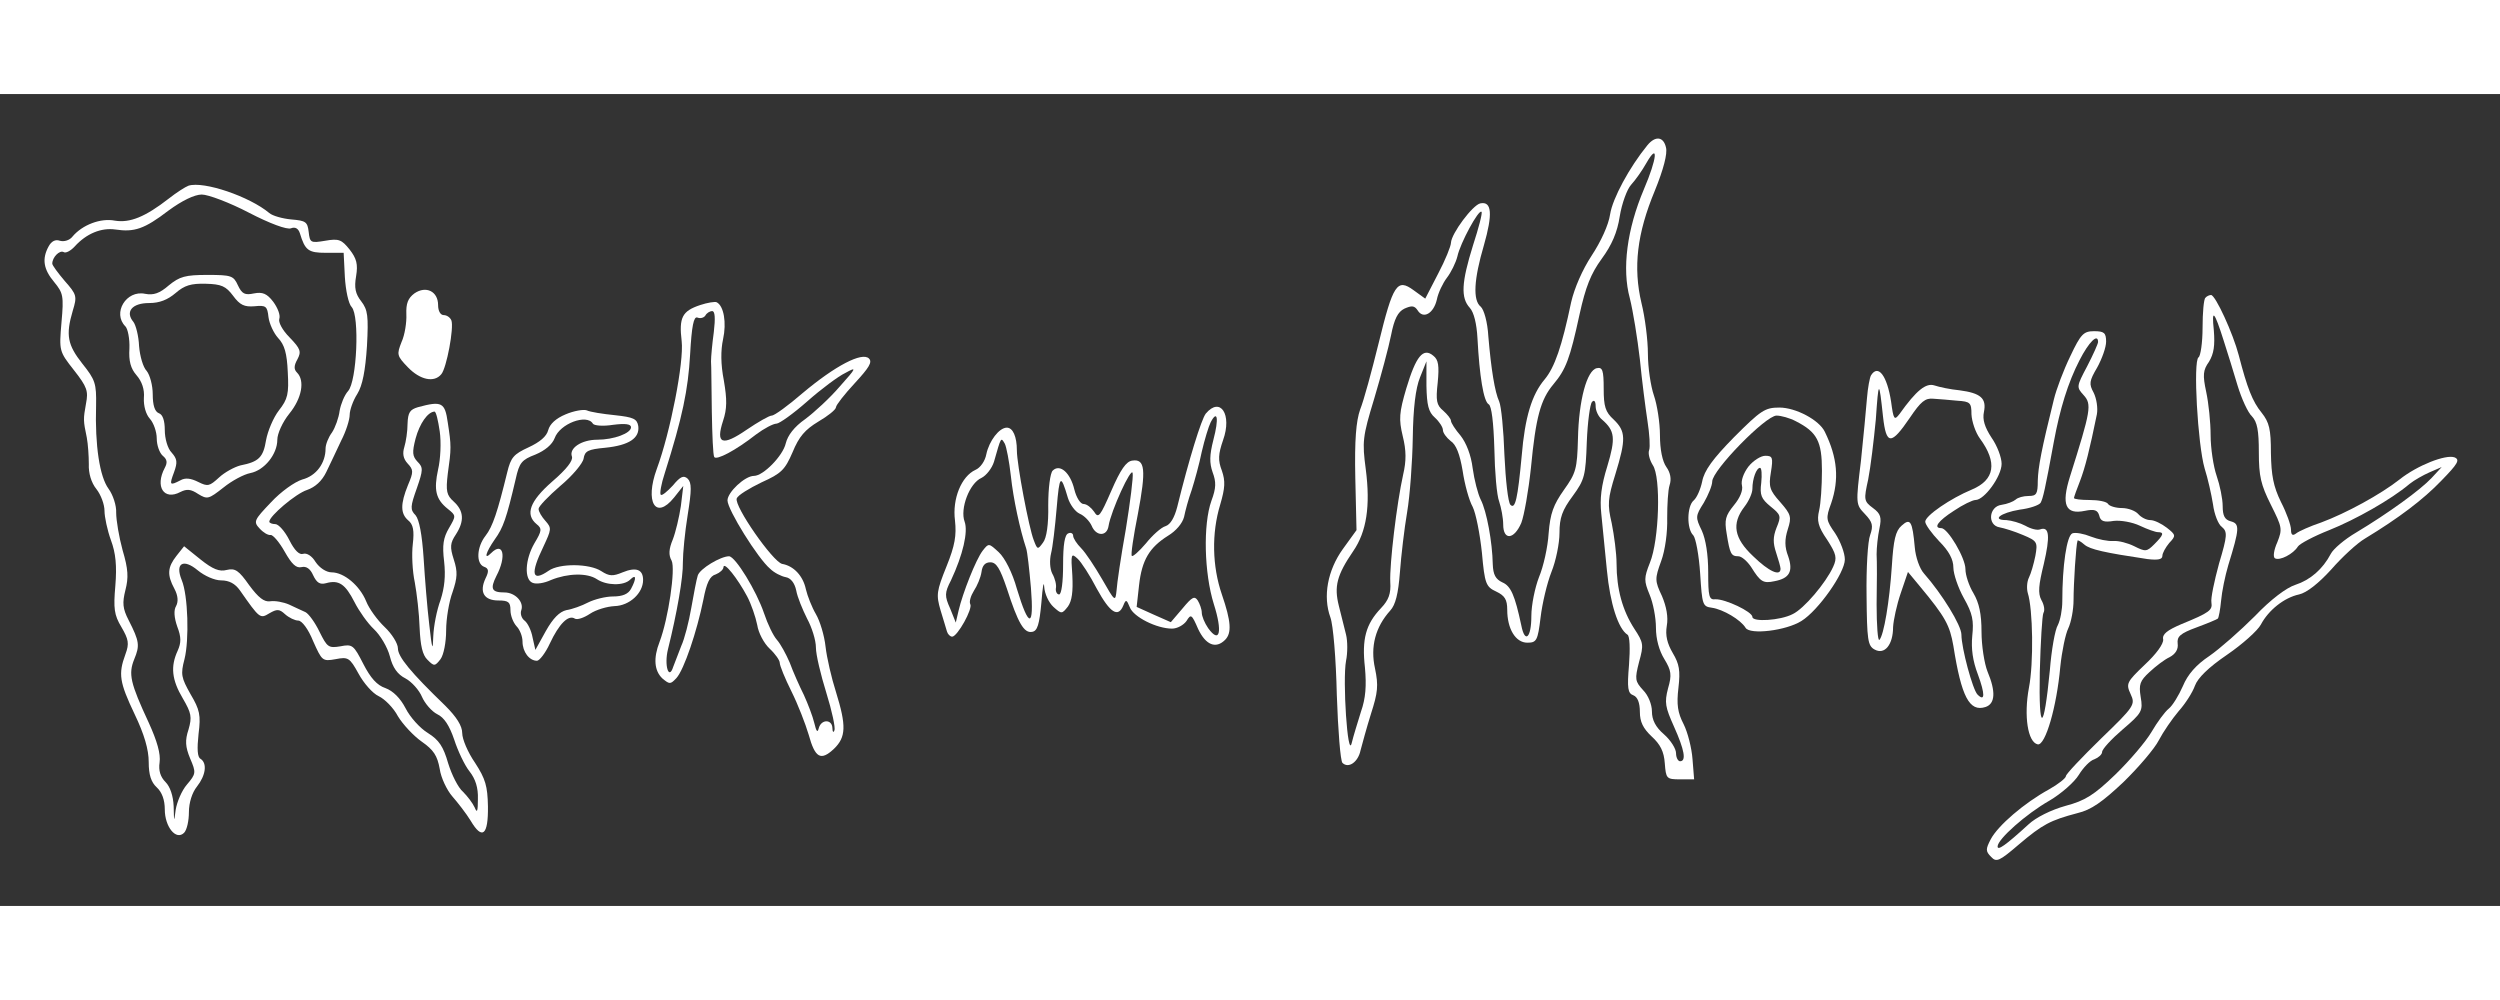 <?xml version="1.0" standalone="no"?>
<!DOCTYPE svg PUBLIC "-//W3C//DTD SVG 20010904//EN"
 "http://www.w3.org/TR/2001/REC-SVG-20010904/DTD/svg10.dtd">
<svg version="1.0" xmlns="http://www.w3.org/2000/svg"
 width="200pt" height="80pt" viewBox="0 0 622 202"
 preserveAspectRatio="xMidYMid meet">
<rect x="0" y="0" width="622" height="202" fill="#333333" stroke="none"/>
<g transform="translate(0,202) scale(0.1,-0.1)"
fill="#FFFFFF" stroke="none">
<path d="M4099 1893 c-45 -55 -87 -133 -93 -172 -4 -27 -23 -68 -46 -103 -23
-35 -43 -81 -51 -116 -23 -110 -41 -162 -66 -192 -32 -38 -49 -94 -57 -190
-10 -107 -16 -134 -28 -122 -6 6 -12 61 -15 124 -2 62 -8 122 -13 133 -11 24
-20 80 -27 162 -2 36 -11 67 -19 74 -20 16 -17 68 8 153 22 77 20 110 -9 104
-19 -4 -72 -75 -73 -98 0 -8 -14 -43 -32 -77 l-32 -62 -29 21 c-41 30 -51 15
-87 -132 -17 -69 -37 -143 -46 -165 -10 -29 -14 -75 -12 -170 l3 -130 -34 -47
c-38 -53 -50 -118 -31 -170 7 -19 14 -103 16 -193 3 -88 9 -164 14 -169 15
-15 39 2 45 31 4 15 15 56 26 91 17 53 19 70 10 113 -12 54 1 103 38 144 13
14 20 42 24 95 3 41 11 109 18 150 7 41 13 125 14 185 1 73 7 123 18 150 l16
40 0 -61 c1 -48 5 -65 21 -79 11 -10 20 -24 20 -31 0 -7 9 -19 19 -27 14 -9
23 -33 30 -74 5 -34 16 -74 25 -90 8 -16 18 -67 23 -114 7 -78 10 -85 36 -97
21 -10 27 -20 27 -45 0 -48 21 -82 50 -82 23 0 26 5 33 63 4 34 16 85 27 113
11 27 20 71 20 97 0 38 7 57 33 92 30 41 32 51 35 135 2 49 8 94 13 99 5 6 9
2 9 -11 0 -11 7 -26 16 -33 32 -28 34 -46 13 -116 -15 -48 -19 -81 -15 -118 3
-28 9 -91 14 -141 8 -83 28 -145 51 -160 6 -3 7 -35 4 -75 -5 -59 -3 -71 11
-76 10 -4 16 -18 16 -41 0 -25 8 -41 29 -61 22 -20 31 -38 33 -67 3 -38 4 -40
38 -40 l35 0 -4 50 c-2 28 -12 67 -22 87 -15 29 -18 49 -13 91 5 43 2 59 -14
86 -14 24 -19 44 -15 68 4 22 -1 48 -12 74 -18 38 -18 43 -2 87 10 27 16 72
15 107 0 33 2 70 6 82 5 15 2 31 -8 45 -10 14 -16 44 -16 79 0 31 -7 76 -15
99 -8 23 -15 70 -15 104 0 33 -7 90 -16 126 -21 89 -11 173 33 279 22 54 32
93 28 108 -6 27 -26 30 -46 6z m-9 -110 c-42 -99 -55 -198 -35 -271 8 -32 19
-100 25 -152 5 -52 14 -121 19 -154 5 -32 7 -64 4 -72 -3 -8 1 -24 9 -37 21
-30 16 -187 -7 -243 -15 -38 -15 -45 -1 -79 9 -21 16 -58 16 -83 0 -28 8 -57
21 -78 17 -28 19 -39 9 -73 -9 -35 -7 -46 15 -95 26 -58 31 -86 15 -86 -5 0
-10 9 -10 20 0 11 -13 32 -30 47 -21 18 -30 36 -30 57 0 17 -9 40 -22 53 -20
22 -21 27 -10 70 12 43 11 48 -12 83 -29 45 -44 98 -44 162 0 25 -6 70 -12
100 -11 47 -10 61 9 122 27 88 26 107 -4 136 -21 19 -25 33 -25 77 0 46 -3 54
-17 51 -25 -5 -45 -80 -47 -175 -2 -76 -5 -86 -35 -128 -26 -37 -34 -58 -38
-108 -2 -34 -13 -83 -24 -109 -10 -26 -19 -69 -19 -97 0 -54 -16 -69 -25 -23
-16 75 -26 98 -47 107 -17 8 -23 19 -24 45 -1 55 -15 132 -30 161 -7 14 -16
49 -20 78 -4 33 -16 63 -30 81 -13 15 -24 32 -24 37 0 5 -9 16 -19 25 -17 14
-19 25 -14 70 4 42 2 57 -11 67 -25 21 -43 -1 -67 -81 -18 -61 -19 -77 -9
-119 9 -36 9 -62 1 -96 -16 -72 -34 -223 -32 -267 2 -29 -4 -45 -23 -65 -38
-40 -48 -77 -40 -148 4 -45 2 -76 -10 -110 -8 -26 -19 -61 -23 -78 -10 -41
-23 157 -14 205 4 19 4 49 0 65 -4 17 -12 49 -18 72 -12 48 -5 76 36 136 33
48 43 112 31 204 -9 68 -8 80 21 175 17 57 36 128 42 158 8 41 17 58 33 66 18
8 25 8 33 -4 14 -23 40 -8 48 27 3 16 15 41 25 54 10 13 22 37 26 53 7 33 53
118 60 111 3 -2 -7 -40 -21 -83 -29 -93 -31 -131 -8 -156 10 -11 17 -39 19
-76 5 -93 15 -157 28 -164 7 -4 12 -44 14 -111 1 -57 6 -116 12 -131 5 -15 10
-41 10 -57 0 -40 27 -38 45 4 7 18 18 80 24 137 12 126 24 170 56 208 31 37
41 63 65 174 15 68 28 101 55 138 25 34 39 66 45 106 5 31 18 67 28 78 11 12
28 36 38 54 31 54 27 12 -6 -65z"/>
<path d="M469 1792 c-8 -3 -30 -17 -49 -32 -59 -46 -97 -61 -134 -55 -35 7
-81 -10 -106 -40 -7 -9 -21 -13 -31 -10 -11 4 -21 -1 -28 -14 -17 -31 -13 -57
14 -89 22 -27 24 -34 18 -100 -6 -71 -6 -72 31 -119 33 -42 36 -52 30 -83 -7
-39 -7 -42 2 -85 3 -16 5 -46 5 -66 -1 -22 6 -46 19 -62 11 -14 20 -38 20 -54
0 -15 7 -48 16 -73 12 -32 15 -64 11 -113 -5 -57 -3 -73 15 -103 18 -31 20
-41 10 -68 -18 -49 -15 -69 23 -149 24 -50 35 -88 35 -119 0 -32 6 -50 20 -63
13 -12 20 -31 20 -55 0 -43 28 -78 48 -58 7 7 12 30 12 51 0 24 8 49 20 64 22
28 26 58 9 69 -8 4 -9 25 -5 62 6 47 3 60 -20 99 -23 41 -25 49 -15 87 12 48
9 159 -7 197 -17 42 4 54 40 24 17 -14 42 -25 58 -25 20 0 35 -8 47 -25 49
-70 50 -71 73 -57 19 11 25 11 39 -2 10 -9 25 -16 33 -16 9 0 25 -21 37 -51
22 -49 23 -51 56 -45 31 6 35 4 57 -36 13 -24 35 -49 50 -56 15 -7 37 -29 48
-50 12 -20 39 -49 59 -63 30 -21 39 -35 45 -68 3 -22 18 -53 31 -68 14 -16 35
-43 46 -61 29 -49 44 -36 43 36 -1 50 -6 68 -32 108 -18 26 -32 59 -32 74 0
18 -14 40 -42 68 -87 84 -118 122 -118 143 0 12 -15 36 -33 53 -18 17 -39 46
-46 64 -16 39 -55 72 -86 72 -13 0 -30 11 -40 26 -9 15 -22 23 -31 20 -9 -3
-21 8 -34 34 -11 22 -27 40 -35 40 -8 0 -15 3 -15 6 0 14 66 70 94 79 20 7 37
22 48 45 9 19 26 54 37 78 12 23 21 52 21 64 0 11 8 35 19 52 13 21 20 58 24
119 4 75 2 90 -14 111 -15 19 -18 34 -13 63 5 30 1 44 -16 66 -20 25 -27 28
-61 22 -36 -6 -38 -5 -41 22 -3 25 -7 28 -43 31 -22 2 -47 9 -55 16 -49 41
-163 80 -201 68z m150 -67 c52 -27 95 -43 105 -39 10 4 18 0 22 -12 13 -43 21
-49 65 -49 l44 0 3 -60 c2 -33 9 -67 17 -75 20 -22 13 -185 -9 -209 -9 -10
-18 -32 -21 -49 -2 -17 -11 -42 -19 -54 -9 -12 -16 -30 -16 -40 0 -36 -23 -68
-58 -77 -19 -6 -53 -30 -78 -57 -42 -44 -44 -48 -28 -65 9 -10 21 -17 27 -16
6 1 22 -18 35 -41 18 -32 29 -42 42 -39 12 3 22 -4 29 -20 9 -19 17 -24 32
-20 32 9 48 -2 71 -47 11 -22 33 -53 48 -67 16 -15 34 -45 40 -68 7 -28 19
-45 39 -55 15 -8 34 -29 41 -46 7 -16 24 -36 38 -43 17 -8 30 -28 42 -63 9
-28 26 -64 38 -79 15 -19 22 -41 21 -69 0 -31 -2 -36 -8 -21 -5 11 -18 28 -29
39 -12 10 -28 42 -37 71 -12 42 -23 58 -50 75 -20 12 -45 40 -56 62 -13 25
-31 43 -50 50 -21 7 -37 25 -55 60 -24 47 -27 50 -57 44 -30 -5 -33 -2 -52 36
-11 23 -27 45 -35 49 -8 4 -27 12 -41 19 -14 6 -35 10 -47 8 -15 -2 -29 9 -52
40 -26 37 -35 43 -56 38 -18 -5 -35 2 -65 26 l-41 33 -19 -24 c-22 -28 -24
-47 -5 -82 9 -17 10 -32 4 -43 -6 -10 -5 -28 3 -51 10 -26 10 -40 1 -60 -18
-39 -15 -72 13 -119 21 -36 23 -46 14 -77 -9 -27 -8 -43 4 -72 15 -35 15 -38
-8 -65 -13 -15 -25 -44 -28 -63 -4 -32 -4 -31 -5 9 -1 26 -9 49 -20 60 -13 13
-18 29 -15 49 3 21 -6 53 -27 99 -46 99 -51 121 -36 158 14 34 13 44 -14 97
-15 29 -16 43 -8 75 8 31 7 52 -7 99 -9 33 -16 75 -16 93 1 18 -8 45 -19 60
-22 30 -34 107 -31 207 1 55 -2 64 -34 104 -37 47 -42 71 -24 132 11 36 10 40
-20 74 -17 20 -31 39 -31 43 0 16 18 34 28 29 5 -4 18 3 28 14 29 32 66 47
101 42 47 -7 72 1 132 47 34 25 65 40 83 40 16 0 69 -20 117 -45z"/>
<path d="M420 1544 c-23 -20 -38 -25 -59 -21 -47 10 -82 -48 -49 -81 6 -6 11
-31 10 -55 -2 -31 3 -50 18 -67 13 -15 20 -35 18 -56 -1 -20 5 -41 15 -52 9
-10 17 -32 17 -49 0 -17 7 -36 15 -43 11 -9 12 -17 5 -30 -25 -47 -2 -82 39
-60 16 8 26 7 44 -5 23 -14 26 -13 63 16 21 17 51 33 67 36 35 7 67 47 67 83
0 15 13 44 30 65 31 38 39 82 19 102 -8 8 -8 17 1 33 10 19 8 26 -19 54 -19
19 -29 39 -26 47 3 9 -4 27 -15 42 -16 21 -27 25 -48 21 -23 -5 -30 -1 -40 20
-11 24 -16 26 -76 26 -55 0 -69 -4 -96 -26z m160 -26 c17 -23 28 -28 53 -26
29 3 32 0 35 -27 2 -16 13 -40 24 -52 16 -17 22 -38 24 -85 3 -54 0 -67 -22
-95 -14 -18 -28 -52 -32 -74 -7 -43 -18 -54 -64 -63 -15 -4 -39 -17 -53 -30
-24 -22 -28 -23 -52 -11 -18 9 -32 11 -44 4 -27 -14 -28 -12 -16 20 9 25 8 33
-6 49 -10 10 -17 35 -17 56 0 23 -5 39 -15 42 -10 4 -15 20 -15 47 0 22 -7 48
-15 58 -9 9 -17 37 -19 62 -1 25 -8 52 -14 60 -21 25 -4 47 39 47 26 0 46 8
66 25 22 19 38 24 75 23 39 -1 50 -6 68 -30z"/>
<path d="M1031 1524 c-16 -12 -21 -25 -20 -52 1 -20 -4 -52 -12 -69 -12 -31
-12 -34 16 -63 30 -31 65 -39 83 -17 13 15 32 116 25 134 -3 7 -11 13 -19 13
-8 0 -14 10 -14 25 0 34 -30 49 -59 29z"/>
<path d="M5487 1513 c-4 -3 -7 -37 -7 -74 0 -37 -5 -71 -10 -74 -14 -9 -2
-217 15 -276 8 -25 17 -65 21 -90 3 -24 13 -50 22 -56 14 -12 14 -21 -7 -91
-12 -44 -21 -87 -19 -97 3 -19 -4 -25 -75 -54 -35 -15 -48 -25 -45 -38 1 -11
-17 -36 -46 -63 -45 -43 -47 -47 -35 -73 12 -26 10 -30 -74 -111 -48 -47 -87
-88 -87 -93 0 -5 -19 -20 -42 -33 -62 -34 -127 -90 -145 -124 -13 -25 -13 -30
1 -44 13 -14 20 -11 69 31 59 50 78 60 146 78 34 8 62 28 114 77 38 37 78 84
88 104 11 21 33 53 49 72 17 19 35 47 41 64 7 19 33 45 80 77 38 26 76 60 84
75 19 36 58 67 95 75 19 4 49 28 80 62 27 31 65 66 84 77 84 51 145 97 190
144 41 42 47 52 33 58 -22 8 -93 -20 -137 -55 -47 -37 -133 -84 -195 -107 -27
-9 -56 -22 -62 -27 -9 -7 -13 -4 -13 9 0 11 -11 42 -25 69 -19 39 -24 66 -25
122 0 59 -4 76 -23 100 -23 28 -36 62 -57 143 -14 54 -58 150 -69 150 -4 0
-11 -3 -14 -7z m46 -108 c9 -27 24 -77 34 -110 10 -33 26 -68 36 -77 13 -14
17 -35 17 -89 0 -60 5 -81 30 -131 28 -56 29 -60 16 -93 -9 -20 -11 -37 -6
-40 12 -7 46 11 57 29 4 7 40 26 78 41 65 26 154 76 200 115 11 9 34 22 50 29
l30 13 -25 -27 c-28 -30 -108 -88 -188 -136 -29 -17 -57 -41 -63 -53 -20 -38
-51 -65 -88 -77 -22 -7 -61 -36 -101 -78 -36 -36 -87 -81 -113 -99 -33 -22
-54 -46 -66 -75 -10 -23 -26 -49 -35 -56 -10 -8 -29 -34 -43 -58 -14 -24 -54
-71 -90 -106 -53 -51 -75 -65 -124 -78 -36 -10 -74 -29 -92 -46 -58 -53 -77
-66 -77 -55 0 18 71 81 129 114 29 17 62 46 73 64 11 18 28 36 39 39 10 4 19
12 19 18 0 7 23 32 51 56 48 41 51 46 45 81 -5 31 -2 40 22 62 15 14 37 31 50
37 15 8 22 20 20 34 -2 17 6 25 47 40 27 10 51 20 53 22 2 2 6 22 8 44 2 23
10 62 18 89 28 91 29 103 6 109 -15 4 -20 14 -20 38 0 18 -7 52 -15 75 -8 23
-15 69 -15 101 0 32 -5 80 -11 108 -9 42 -8 54 7 75 12 20 15 40 12 78 -6 56
1 49 25 -27z"/>
<path d="M1742 1495 c-45 -15 -53 -31 -46 -90 6 -51 -28 -226 -62 -318 -30
-82 -3 -128 43 -71 l23 29 -6 -50 c-4 -27 -13 -65 -20 -83 -10 -24 -11 -39 -3
-53 10 -20 -8 -144 -30 -202 -16 -41 -13 -72 7 -91 18 -15 20 -15 35 1 19 21
51 116 67 195 8 42 16 59 31 63 10 4 19 12 19 18 1 15 35 -28 59 -73 10 -19
21 -51 25 -71 3 -20 17 -46 31 -59 14 -13 25 -29 25 -35 0 -7 13 -39 29 -71
16 -32 35 -81 43 -108 16 -58 30 -66 63 -35 30 29 31 57 5 141 -11 34 -23 86
-26 113 -3 28 -14 64 -24 81 -10 17 -21 45 -25 62 -7 33 -30 58 -59 63 -23 5
-120 144 -113 163 3 8 31 25 62 40 49 22 58 31 77 75 16 39 31 56 64 76 24 14
44 30 44 36 0 5 21 32 47 60 35 38 44 52 35 61 -17 17 -84 -18 -165 -86 -36
-31 -70 -56 -77 -56 -6 0 -34 -16 -62 -35 -61 -42 -78 -36 -59 22 10 30 10 53
2 100 -8 41 -8 75 -2 103 9 41 2 83 -16 92 -4 2 -23 -1 -41 -7z m34 -67 c-4
-29 -7 -62 -7 -73 1 -11 1 -67 2 -125 1 -58 3 -108 6 -113 5 -9 53 16 104 56
20 15 43 27 51 27 7 0 42 25 76 55 35 31 78 63 95 71 29 16 29 14 -14 -34 -24
-28 -63 -64 -86 -81 -27 -19 -43 -40 -48 -60 -7 -31 -56 -81 -79 -81 -23 0
-66 -41 -66 -61 0 -23 76 -145 106 -170 10 -10 28 -19 39 -21 12 -2 22 -14 26
-33 3 -17 16 -48 27 -70 12 -22 22 -54 22 -72 0 -18 12 -68 26 -113 14 -45 23
-87 20 -93 -2 -7 -5 -4 -5 6 -1 22 -28 22 -34 -1 -3 -12 -6 -8 -11 13 -4 17
-16 48 -26 70 -11 22 -27 58 -35 80 -9 21 -23 47 -32 57 -9 10 -23 39 -32 66
-19 56 -71 141 -87 142 -21 0 -73 -31 -78 -48 -3 -9 -10 -46 -16 -80 -6 -35
-17 -78 -25 -95 -7 -18 -16 -41 -20 -52 -11 -35 -23 4 -13 44 22 88 38 179 37
216 0 22 5 75 12 118 10 62 10 80 0 90 -10 9 -18 6 -37 -17 -14 -15 -27 -26
-30 -23 -3 3 1 27 10 54 44 139 58 207 63 295 4 72 9 95 18 92 7 -3 16 -1 20
5 3 6 11 11 17 11 7 0 8 -18 4 -52z"/>
<path d="M5151 1368 c-17 -35 -35 -83 -41 -108 -31 -125 -39 -168 -40 -202 0
-33 -3 -38 -23 -38 -13 0 -27 -4 -32 -9 -6 -5 -21 -11 -35 -13 -32 -4 -36 -51
-5 -56 11 -2 37 -10 58 -19 36 -15 37 -18 31 -52 -4 -20 -11 -44 -16 -54 -5
-10 -6 -27 -3 -38 13 -40 15 -175 3 -236 -13 -70 -3 -136 22 -141 19 -3 47 93
56 193 4 39 13 82 20 96 7 15 13 46 13 70 0 39 6 138 10 148 0 2 8 -2 17 -10
14 -12 50 -20 157 -36 26 -3 37 -1 37 8 0 7 8 21 17 32 17 18 17 20 -6 38 -13
10 -31 19 -41 19 -10 0 -23 7 -30 15 -7 8 -25 15 -41 15 -15 0 -31 5 -34 10
-3 6 -24 10 -46 10 -21 0 -39 2 -39 5 0 2 7 22 15 42 13 34 24 78 42 166 3 16
-1 40 -8 54 -12 22 -11 29 9 63 12 22 22 50 22 64 0 22 -5 26 -30 26 -26 0
-33 -7 -59 -62z m69 35 c0 -4 -12 -31 -27 -60 -27 -51 -27 -52 -9 -72 21 -23
18 -38 -34 -203 -22 -70 -11 -95 37 -85 24 5 32 2 36 -12 3 -14 12 -17 36 -13
17 2 46 -3 65 -12 19 -9 39 -16 45 -16 16 0 14 -7 -9 -30 -19 -19 -22 -19 -50
-5 -16 8 -39 14 -52 13 -13 -1 -38 4 -56 11 -17 7 -38 11 -46 8 -14 -6 -25
-80 -25 -169 0 -21 -5 -47 -11 -59 -7 -11 -16 -62 -20 -113 -15 -155 -28 -158
-25 -4 2 75 6 141 9 147 4 6 2 20 -5 32 -9 17 -7 37 6 90 16 69 14 94 -9 86
-7 -3 -23 1 -37 9 -13 7 -34 13 -47 14 -38 0 -15 18 33 26 25 3 48 11 52 17 6
11 11 32 33 152 15 81 35 147 64 203 23 45 46 68 46 45z"/>
<path d="M4655 1320 c-3 -5 -8 -31 -10 -57 -2 -27 -9 -97 -15 -156 -13 -107
-13 -108 10 -132 19 -20 21 -29 13 -52 -6 -15 -10 -83 -9 -151 1 -110 3 -125
20 -134 25 -14 46 12 46 56 1 17 9 55 19 84 l18 53 29 -35 c65 -78 75 -98 84
-149 20 -127 40 -165 80 -152 24 8 26 38 5 88 -8 20 -15 65 -15 99 0 45 -6 72
-20 96 -11 18 -20 45 -20 60 0 28 -44 102 -60 102 -21 0 -8 18 31 43 22 15 47
27 54 27 22 0 65 59 65 90 0 16 -11 45 -25 65 -17 26 -23 45 -19 64 7 34 -8
47 -61 54 -22 2 -50 8 -62 12 -21 7 -45 -12 -87 -71 -13 -17 -15 -14 -21 31
-10 64 -32 94 -50 65z m30 -103 c8 -71 20 -71 67 -2 27 40 38 49 58 47 14 -1
41 -3 60 -5 32 -2 35 -5 35 -34 1 -18 10 -45 21 -60 44 -60 37 -103 -20 -127
-53 -22 -116 -65 -116 -80 0 -7 16 -29 35 -49 24 -24 35 -45 35 -65 0 -16 12
-51 26 -76 22 -39 25 -56 21 -94 -3 -32 1 -62 14 -96 18 -49 18 -69 -1 -50
-12 12 -40 116 -40 149 0 23 -48 101 -93 152 -11 12 -21 41 -23 65 -6 66 -11
74 -33 54 -15 -13 -20 -36 -24 -99 -6 -91 -20 -173 -31 -185 -4 -4 -7 36 -7
88 1 52 1 109 0 125 0 17 3 45 7 64 6 28 3 37 -16 51 -23 17 -23 21 -12 71 6
30 14 97 19 149 7 100 8 100 18 7z"/>
<path d="M1040 1241 c-20 -6 -25 -13 -26 -41 0 -19 -4 -45 -8 -58 -5 -16 -3
-29 8 -41 15 -16 15 -21 1 -54 -19 -47 -19 -71 1 -88 12 -10 15 -25 11 -59 -3
-25 -1 -67 5 -95 5 -27 11 -78 12 -113 2 -44 7 -68 20 -80 16 -16 18 -16 32 2
8 11 14 42 14 72 0 28 7 71 16 95 12 36 13 50 3 81 -10 31 -9 41 5 62 22 34
20 59 -5 82 -18 16 -20 26 -15 69 9 63 9 70 0 128 -7 50 -15 54 -74 38z m54
-60 c4 -27 2 -70 -4 -95 -11 -51 -6 -74 24 -98 21 -17 21 -17 3 -48 -14 -24
-17 -42 -12 -83 4 -36 1 -65 -9 -96 -9 -24 -17 -64 -18 -90 -1 -39 -3 -34 -10
29 -5 41 -11 116 -14 165 -4 60 -11 96 -20 107 -14 14 -13 22 3 67 16 46 16
52 2 66 -13 14 -14 23 -5 58 10 37 30 66 47 67 4 0 9 -22 13 -49z"/>
<path d="M1407 1223 c-24 -10 -39 -24 -43 -39 -4 -16 -21 -30 -49 -43 -37 -17
-44 -25 -53 -62 -24 -98 -36 -135 -54 -158 -22 -28 -24 -69 -4 -77 12 -4 13
-11 4 -29 -16 -34 -4 -55 32 -55 25 0 30 -4 30 -24 0 -14 7 -31 15 -40 8 -8
15 -25 15 -38 0 -26 17 -48 36 -48 6 0 21 19 32 43 23 49 46 72 62 62 6 -4 23
2 38 12 15 10 42 18 61 19 37 1 71 32 71 65 0 26 -17 33 -51 19 -24 -10 -33
-10 -53 3 -29 19 -104 20 -131 1 -42 -29 -46 -8 -13 60 20 43 21 46 5 64 -9
10 -17 23 -17 30 0 6 24 31 54 57 30 25 56 56 58 68 3 19 11 23 54 27 59 6 86
24 82 54 -3 18 -12 22 -58 27 -30 3 -62 8 -70 12 -8 3 -32 -1 -53 -10z m68
-23 c3 -5 25 -7 50 -3 31 4 45 2 45 -6 0 -15 -43 -31 -84 -31 -39 0 -71 -21
-63 -42 3 -10 -13 -31 -49 -62 -56 -49 -68 -82 -39 -106 14 -11 13 -17 -5 -47
-24 -41 -26 -91 -5 -99 9 -4 29 -1 46 7 42 17 90 18 114 2 24 -16 67 -17 83
-1 15 15 16 3 2 -23 -7 -13 -21 -19 -45 -19 -18 0 -46 -7 -62 -15 -15 -8 -40
-17 -54 -19 -17 -4 -33 -20 -51 -52 l-26 -47 -7 31 c-3 17 -12 36 -20 42 -8 6
-11 18 -8 26 7 20 -15 44 -42 44 -32 0 -36 9 -20 41 26 49 17 87 -13 57 -19
-19 -14 1 9 34 21 29 29 52 52 150 9 41 15 48 49 61 24 10 42 25 48 41 13 36
80 61 95 36z"/>
<path d="M3000 1225 c-11 -14 -42 -114 -71 -232 -7 -27 -17 -44 -29 -48 -11
-3 -33 -23 -49 -43 -17 -20 -33 -34 -35 -31 -3 2 4 49 15 104 21 111 18 138
-14 133 -15 -2 -29 -22 -52 -75 -28 -64 -32 -70 -43 -52 -7 10 -18 19 -26 19
-8 0 -18 16 -23 36 -10 42 -36 65 -54 47 -6 -6 -11 -43 -11 -86 1 -47 -4 -82
-13 -93 -13 -18 -14 -18 -23 6 -12 30 -42 189 -42 223 0 35 -10 57 -25 57 -19
0 -44 -33 -51 -66 -3 -17 -15 -34 -27 -39 -35 -16 -58 -72 -51 -126 4 -37 0
-62 -21 -114 -25 -62 -26 -71 -15 -109 7 -22 14 -47 16 -53 2 -7 8 -13 13 -13
13 0 52 70 45 81 -3 6 1 20 9 33 8 12 17 33 19 47 2 16 9 24 22 24 15 0 24
-15 41 -65 28 -87 43 -112 63 -108 13 2 18 18 23 73 3 39 6 56 7 39 1 -17 11
-39 23 -50 20 -18 21 -18 36 1 10 14 13 37 11 77 -4 54 -3 57 13 42 9 -8 31
-42 48 -75 33 -60 53 -73 66 -41 6 15 8 15 16 -5 9 -24 67 -53 105 -53 13 0
29 9 36 19 11 18 13 17 29 -20 19 -40 44 -50 67 -27 17 17 15 46 -8 113 -24
70 -26 152 -4 224 12 41 13 58 4 84 -10 26 -9 41 3 76 23 64 -7 109 -43 66z
m19 -65 c-10 -39 -10 -58 -2 -81 9 -24 9 -39 -3 -71 -21 -59 -18 -180 6 -257
22 -69 15 -100 -14 -60 -9 13 -16 30 -16 39 0 8 -5 22 -10 30 -8 12 -14 9 -38
-20 l-29 -34 -43 19 -42 19 6 54 c7 63 26 94 72 123 20 12 36 31 40 47 3 15
11 45 19 67 7 22 19 65 25 95 7 30 17 63 22 73 17 33 21 10 7 -43z m-504 -90
c6 -57 23 -135 38 -180 3 -8 8 -53 12 -99 8 -100 -5 -101 -35 -2 -11 40 -30
77 -45 91 -25 23 -25 23 -40 4 -17 -22 -50 -106 -60 -149 l-7 -30 -14 35 c-14
31 -14 39 2 70 30 64 43 121 34 146 -12 32 12 96 42 109 12 6 26 24 31 40 18
63 17 62 27 45 4 -8 11 -44 15 -80z m286 -133 c-12 -67 -22 -135 -23 -152 -3
-29 -4 -28 -36 28 -18 31 -41 66 -52 77 -11 11 -20 25 -20 31 0 6 -6 9 -12 6
-9 -3 -13 -28 -13 -78 0 -43 -4 -74 -10 -74 -5 0 -9 7 -8 15 2 8 -2 25 -9 37
-6 12 -7 33 -3 50 4 15 10 66 14 113 7 83 10 86 28 25 5 -16 18 -34 29 -39 12
-5 25 -19 30 -30 11 -27 38 -27 42 -1 6 38 57 149 60 132 2 -9 -6 -72 -17
-140z"/>
<path d="M4314 1166 c-53 -54 -74 -83 -79 -110 -4 -19 -13 -40 -21 -47 -17
-14 -18 -71 -1 -87 6 -7 14 -49 17 -95 5 -78 6 -82 29 -85 28 -4 72 -30 84
-50 11 -18 101 -7 139 17 42 26 108 120 108 153 0 16 -11 45 -24 65 -23 33
-24 37 -10 75 20 59 16 113 -16 178 -14 29 -72 60 -113 60 -36 0 -46 -7 -113
-74z m154 40 c53 -27 65 -50 65 -123 0 -38 -3 -82 -7 -99 -6 -25 -3 -40 20
-73 23 -36 25 -45 15 -67 -18 -40 -73 -105 -101 -118 -31 -16 -100 -20 -100
-7 0 13 -68 45 -92 44 -16 -2 -18 7 -18 67 0 44 -6 82 -16 104 -16 33 -16 36
5 69 11 19 21 43 21 53 0 28 133 164 160 164 11 0 33 -6 48 -14z"/>
<path d="M4350 1093 c-12 -16 -19 -35 -16 -47 3 -12 -5 -31 -20 -49 -21 -26
-24 -36 -18 -71 8 -50 11 -56 29 -56 8 0 22 -12 32 -27 23 -37 30 -41 58 -35
37 7 47 24 34 62 -9 23 -9 42 -1 67 10 31 8 37 -19 68 -26 29 -29 38 -23 74 6
37 4 41 -14 41 -11 0 -30 -12 -42 -27z m32 -40 c-4 -31 0 -40 23 -59 26 -21
27 -24 15 -53 -9 -23 -9 -38 -1 -62 6 -18 11 -36 11 -40 0 -20 -29 -7 -68 31
-48 45 -54 81 -22 123 11 14 20 34 20 45 0 25 10 52 19 52 4 0 5 -17 3 -37z"/>
</g>
</svg>
